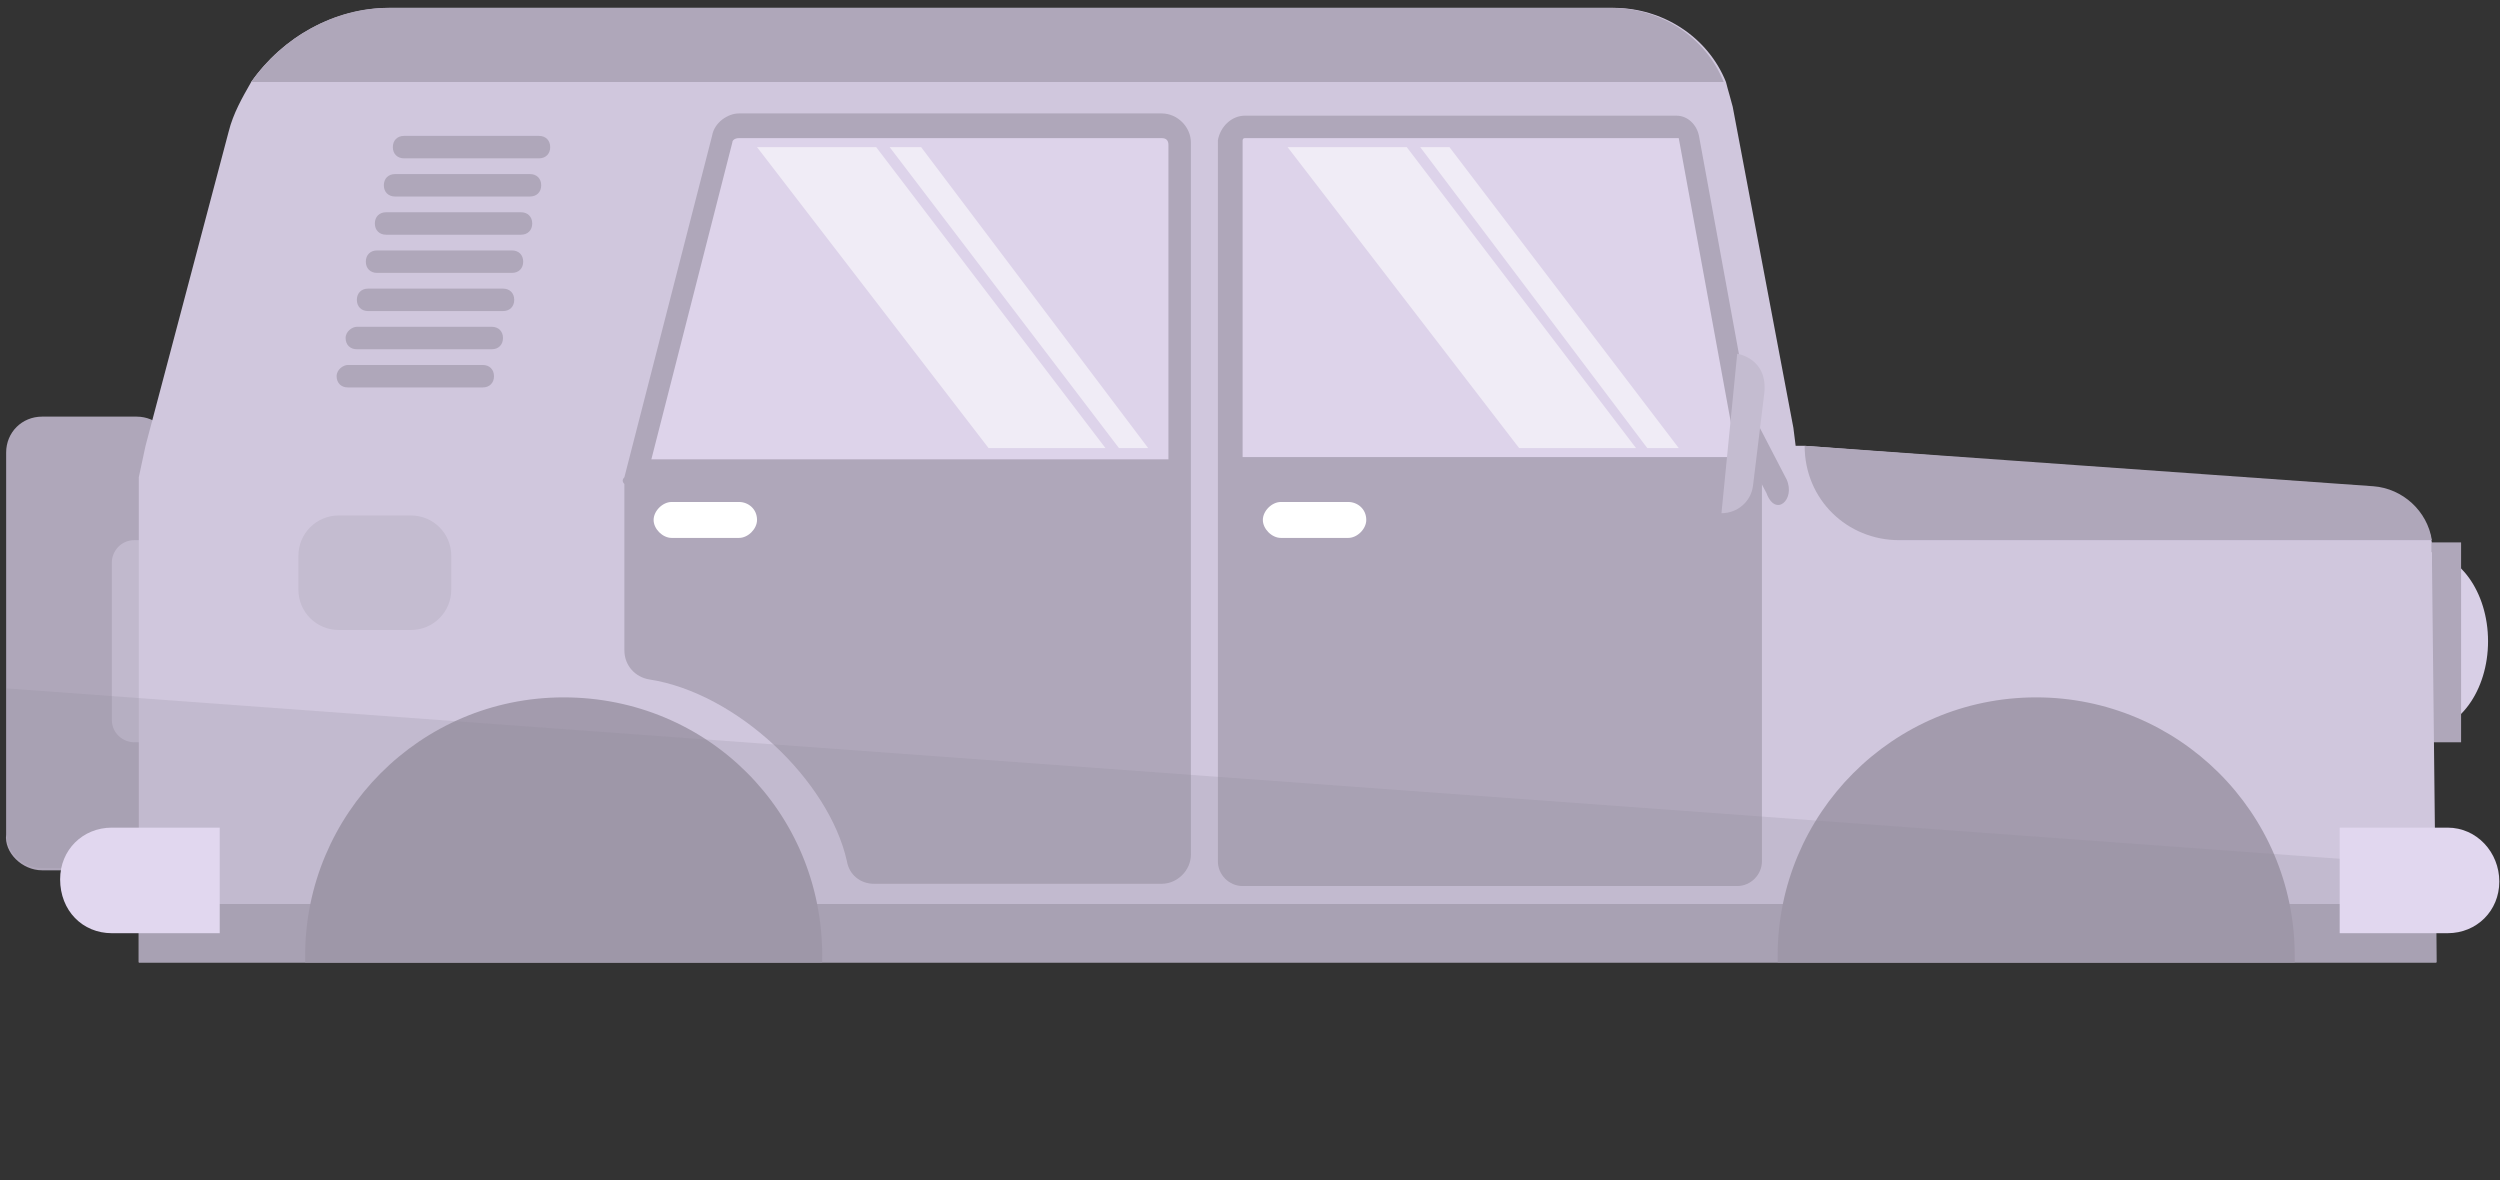 <svg width="269" height="127" viewBox="0 0 269 127" fill="none" xmlns="http://www.w3.org/2000/svg">
<rect x="0" y="0" width="269" height="127" fill="#333333" stroke="none"/>
<path d="M4.532 93.645H14.692C16.869 93.645 18.562 91.953 18.562 89.778V48.696C18.562 46.521 16.869 44.829 14.692 44.829H4.532C2.355 44.829 0.662 46.521 0.662 48.696V89.778C0.42 91.712 2.355 93.645 4.532 93.645Z" fill="#AFA7BA"/>
<path d="M18.564 79.87H14.451C13.242 79.87 12.032 78.904 12.032 77.454V60.537C12.032 59.329 13 58.121 14.451 58.121H18.564V79.87Z" fill="#C1B9CD"/>
<path d="M253.685 68.996C253.685 74.312 256.829 78.662 260.699 78.662C264.57 78.662 267.714 74.312 267.714 68.996C267.714 63.679 264.57 59.329 260.699 59.329C256.829 59.329 253.685 63.679 253.685 68.996Z" fill="#D8CFE6"/>
<path d="M264.813 58.362H261.669V79.87H264.813V58.362Z" fill="#AFA7BA"/>
<path d="M14.934 51.354V103.553H262.152L261.668 59.329C261.668 59.087 261.668 58.604 261.668 58.362C261.184 55.221 258.523 52.804 255.379 52.563L194.179 47.971H193.211L192.969 46.038L186.438 11.48C186.196 10.514 185.954 9.789 185.713 8.822C183.777 3.989 178.939 0.847 173.618 0.847H42.026C35.979 0.847 30.415 3.989 27.028 8.822C26.061 10.514 25.093 12.205 24.61 14.138L15.659 47.971L14.934 51.354Z" fill="#D0C7DD"/>
<path d="M133.947 12.447H180.391C181.6 12.447 182.568 13.414 182.81 14.622L189.583 51.596C189.583 51.838 189.583 51.838 189.583 52.08V92.679C189.583 94.129 188.373 95.337 186.922 95.337H133.705C132.253 95.337 131.044 94.129 131.044 92.679V15.105C131.286 13.655 132.495 12.447 133.947 12.447Z" fill="#AFA7BA"/>
<path d="M133.705 49.421V15.105C133.705 15.105 133.705 14.864 133.947 14.864H180.391H180.633L186.922 49.179H133.705V49.421Z" fill="#DDD3EA"/>
<path d="M262.152 97.27H14.934V103.553H262.152V97.27Z" fill="#AFA7BA"/>
<path d="M191.276 103.553C191.276 103.311 191.276 103.07 191.276 102.828C191.276 87.603 203.613 75.037 219.095 75.037C234.334 75.037 246.913 87.362 246.913 102.828C246.913 103.07 246.913 103.311 246.913 103.553H191.276Z" fill="#A39BAD"/>
<path d="M32.834 103.553C32.834 103.311 32.834 103.07 32.834 102.828C32.834 87.603 45.171 75.037 60.652 75.037C76.133 75.037 88.47 87.362 88.47 102.828C88.47 103.07 88.47 103.311 88.47 103.553H32.834Z" fill="#A39BAD"/>
<path d="M137.818 57.879H145.075C146.042 57.879 147.01 56.913 147.01 55.946C147.01 54.738 146.042 54.013 145.075 54.013H137.818C136.85 54.013 135.883 54.979 135.883 55.946C135.883 56.913 136.85 57.879 137.818 57.879Z" fill="white"/>
<path d="M36.462 67.787H44.203C46.622 67.787 48.557 65.854 48.557 63.438V59.813C48.557 57.396 46.622 55.463 44.203 55.463H36.462C34.044 55.463 32.108 57.396 32.108 59.813V63.438C32.108 65.854 34.044 67.787 36.462 67.787Z" fill="#C4BCD0"/>
<path d="M194.18 47.971C194.18 53.771 198.776 58.121 204.339 58.121H261.669C261.185 54.979 258.524 52.562 255.38 52.321L194.18 47.971Z" fill="#AFA7BA"/>
<path d="M27.029 8.822H185.471C183.536 3.989 178.698 0.847 173.377 0.847H41.785C35.98 0.847 30.416 3.989 27.029 8.822Z" fill="#AFA7BA"/>
<path d="M67.183 51.354L76.617 14.622C76.859 13.172 78.311 12.205 79.52 12.205H124.996C126.69 12.205 128.141 13.655 128.141 15.347V91.953C128.141 93.645 126.69 95.095 124.996 95.095H94.034C92.582 95.095 91.373 94.128 91.131 92.678C89.196 83.978 79.278 74.554 69.844 73.104C68.393 72.862 67.183 71.654 67.183 69.962V52.079C66.942 51.837 66.942 51.596 67.183 51.354Z" fill="#AFA7BA"/>
<path d="M70.087 49.421L78.795 15.347C78.795 15.105 79.037 14.864 79.521 14.864H124.998C125.481 14.864 125.723 15.105 125.723 15.589V49.421H70.087Z" fill="#DDD3EA"/>
<path d="M72.264 57.879H79.521C80.489 57.879 81.456 56.913 81.456 55.946C81.456 54.738 80.489 54.013 79.521 54.013H72.264C71.297 54.013 70.329 54.979 70.329 55.946C70.329 56.913 71.297 57.879 72.264 57.879Z" fill="white"/>
<g opacity="0.75">
<path opacity="0.75" d="M151.364 15.83L176.037 48.213H163.458L138.543 15.83H151.364Z" fill="white"/>
<path opacity="0.75" d="M155.96 15.83L180.633 48.213H177.247L152.815 15.83H155.96Z" fill="white"/>
</g>
<g opacity="0.75">
<path opacity="0.75" d="M94.275 15.83L118.949 48.213H106.37L81.455 15.83H94.275Z" fill="white"/>
<path opacity="0.75" d="M99.112 15.83L123.543 48.213H120.399L95.726 15.83H99.112Z" fill="white"/>
</g>
<path d="M42.269 15.83C42.269 16.555 42.752 17.038 43.478 17.038H57.992C58.718 17.038 59.201 16.555 59.201 15.83C59.201 15.105 58.718 14.622 57.992 14.622H43.478C42.752 14.622 42.269 15.105 42.269 15.83Z" fill="#AFA7BA"/>
<path d="M41.301 19.938C41.301 20.663 41.785 21.146 42.51 21.146H57.024C57.75 21.146 58.234 20.663 58.234 19.938C58.234 19.213 57.75 18.73 57.024 18.73H42.51C41.785 18.73 41.301 19.213 41.301 19.938Z" fill="#AFA7BA"/>
<path d="M40.334 24.047C40.334 24.772 40.818 25.255 41.544 25.255H56.057C56.783 25.255 57.267 24.772 57.267 24.047C57.267 23.322 56.783 22.839 56.057 22.839H41.544C40.818 22.839 40.334 23.322 40.334 24.047Z" fill="#AFA7BA"/>
<path d="M39.363 28.155C39.363 28.88 39.847 29.363 40.573 29.363H55.087C55.812 29.363 56.296 28.88 56.296 28.155C56.296 27.43 55.812 26.947 55.087 26.947H40.573C39.847 26.947 39.363 27.43 39.363 28.155Z" fill="#AFA7BA"/>
<path d="M38.398 32.263C38.398 32.988 38.882 33.471 39.608 33.471H54.122C54.847 33.471 55.331 32.988 55.331 32.263C55.331 31.538 54.847 31.055 54.122 31.055H39.608C38.882 31.055 38.398 31.538 38.398 32.263Z" fill="#AFA7BA"/>
<path d="M37.188 36.371C37.188 37.096 37.672 37.58 38.398 37.58H52.911C53.637 37.58 54.121 37.096 54.121 36.371C54.121 35.646 53.637 35.163 52.911 35.163H38.398C37.914 35.163 37.188 35.646 37.188 36.371Z" fill="#AFA7BA"/>
<path d="M36.22 40.48C36.22 41.205 36.703 41.688 37.429 41.688H51.943C52.669 41.688 53.153 41.205 53.153 40.48C53.153 39.755 52.669 39.271 51.943 39.271H37.429C36.945 39.271 36.22 39.755 36.22 40.48Z" fill="#AFA7BA"/>
<path opacity="0.2" d="M262.152 93.162V97.27V103.553H14.934V97.27V93.403H14.692H4.532C2.355 93.403 0.662 91.712 0.662 89.537V74.071L262.152 93.162Z" fill="#8E8796"/>
<path d="M251.751 100.412H263.362C266.507 100.412 268.925 97.995 268.925 94.854C268.925 91.712 266.507 89.054 263.362 89.054H251.751V100.412Z" fill="#E1D7EF"/>
<path d="M12.032 100.412H23.643V89.054H12.032C8.888 89.054 6.469 91.47 6.469 94.612C6.469 97.995 8.888 100.412 12.032 100.412Z" fill="#E1D7EF"/>
<path d="M190.067 53.046C191.035 55.705 193.212 53.771 192.244 51.596L188.858 45.071L187.648 48.455L190.067 53.046Z" fill="#AFA7BA"/>
<path d="M185.229 55.221C186.923 55.221 188.374 54.013 188.616 52.321L189.825 42.413C190.309 38.546 186.923 38.063 186.923 38.063L185.229 55.221Z" fill="#C4BCD0"/>
</svg>
